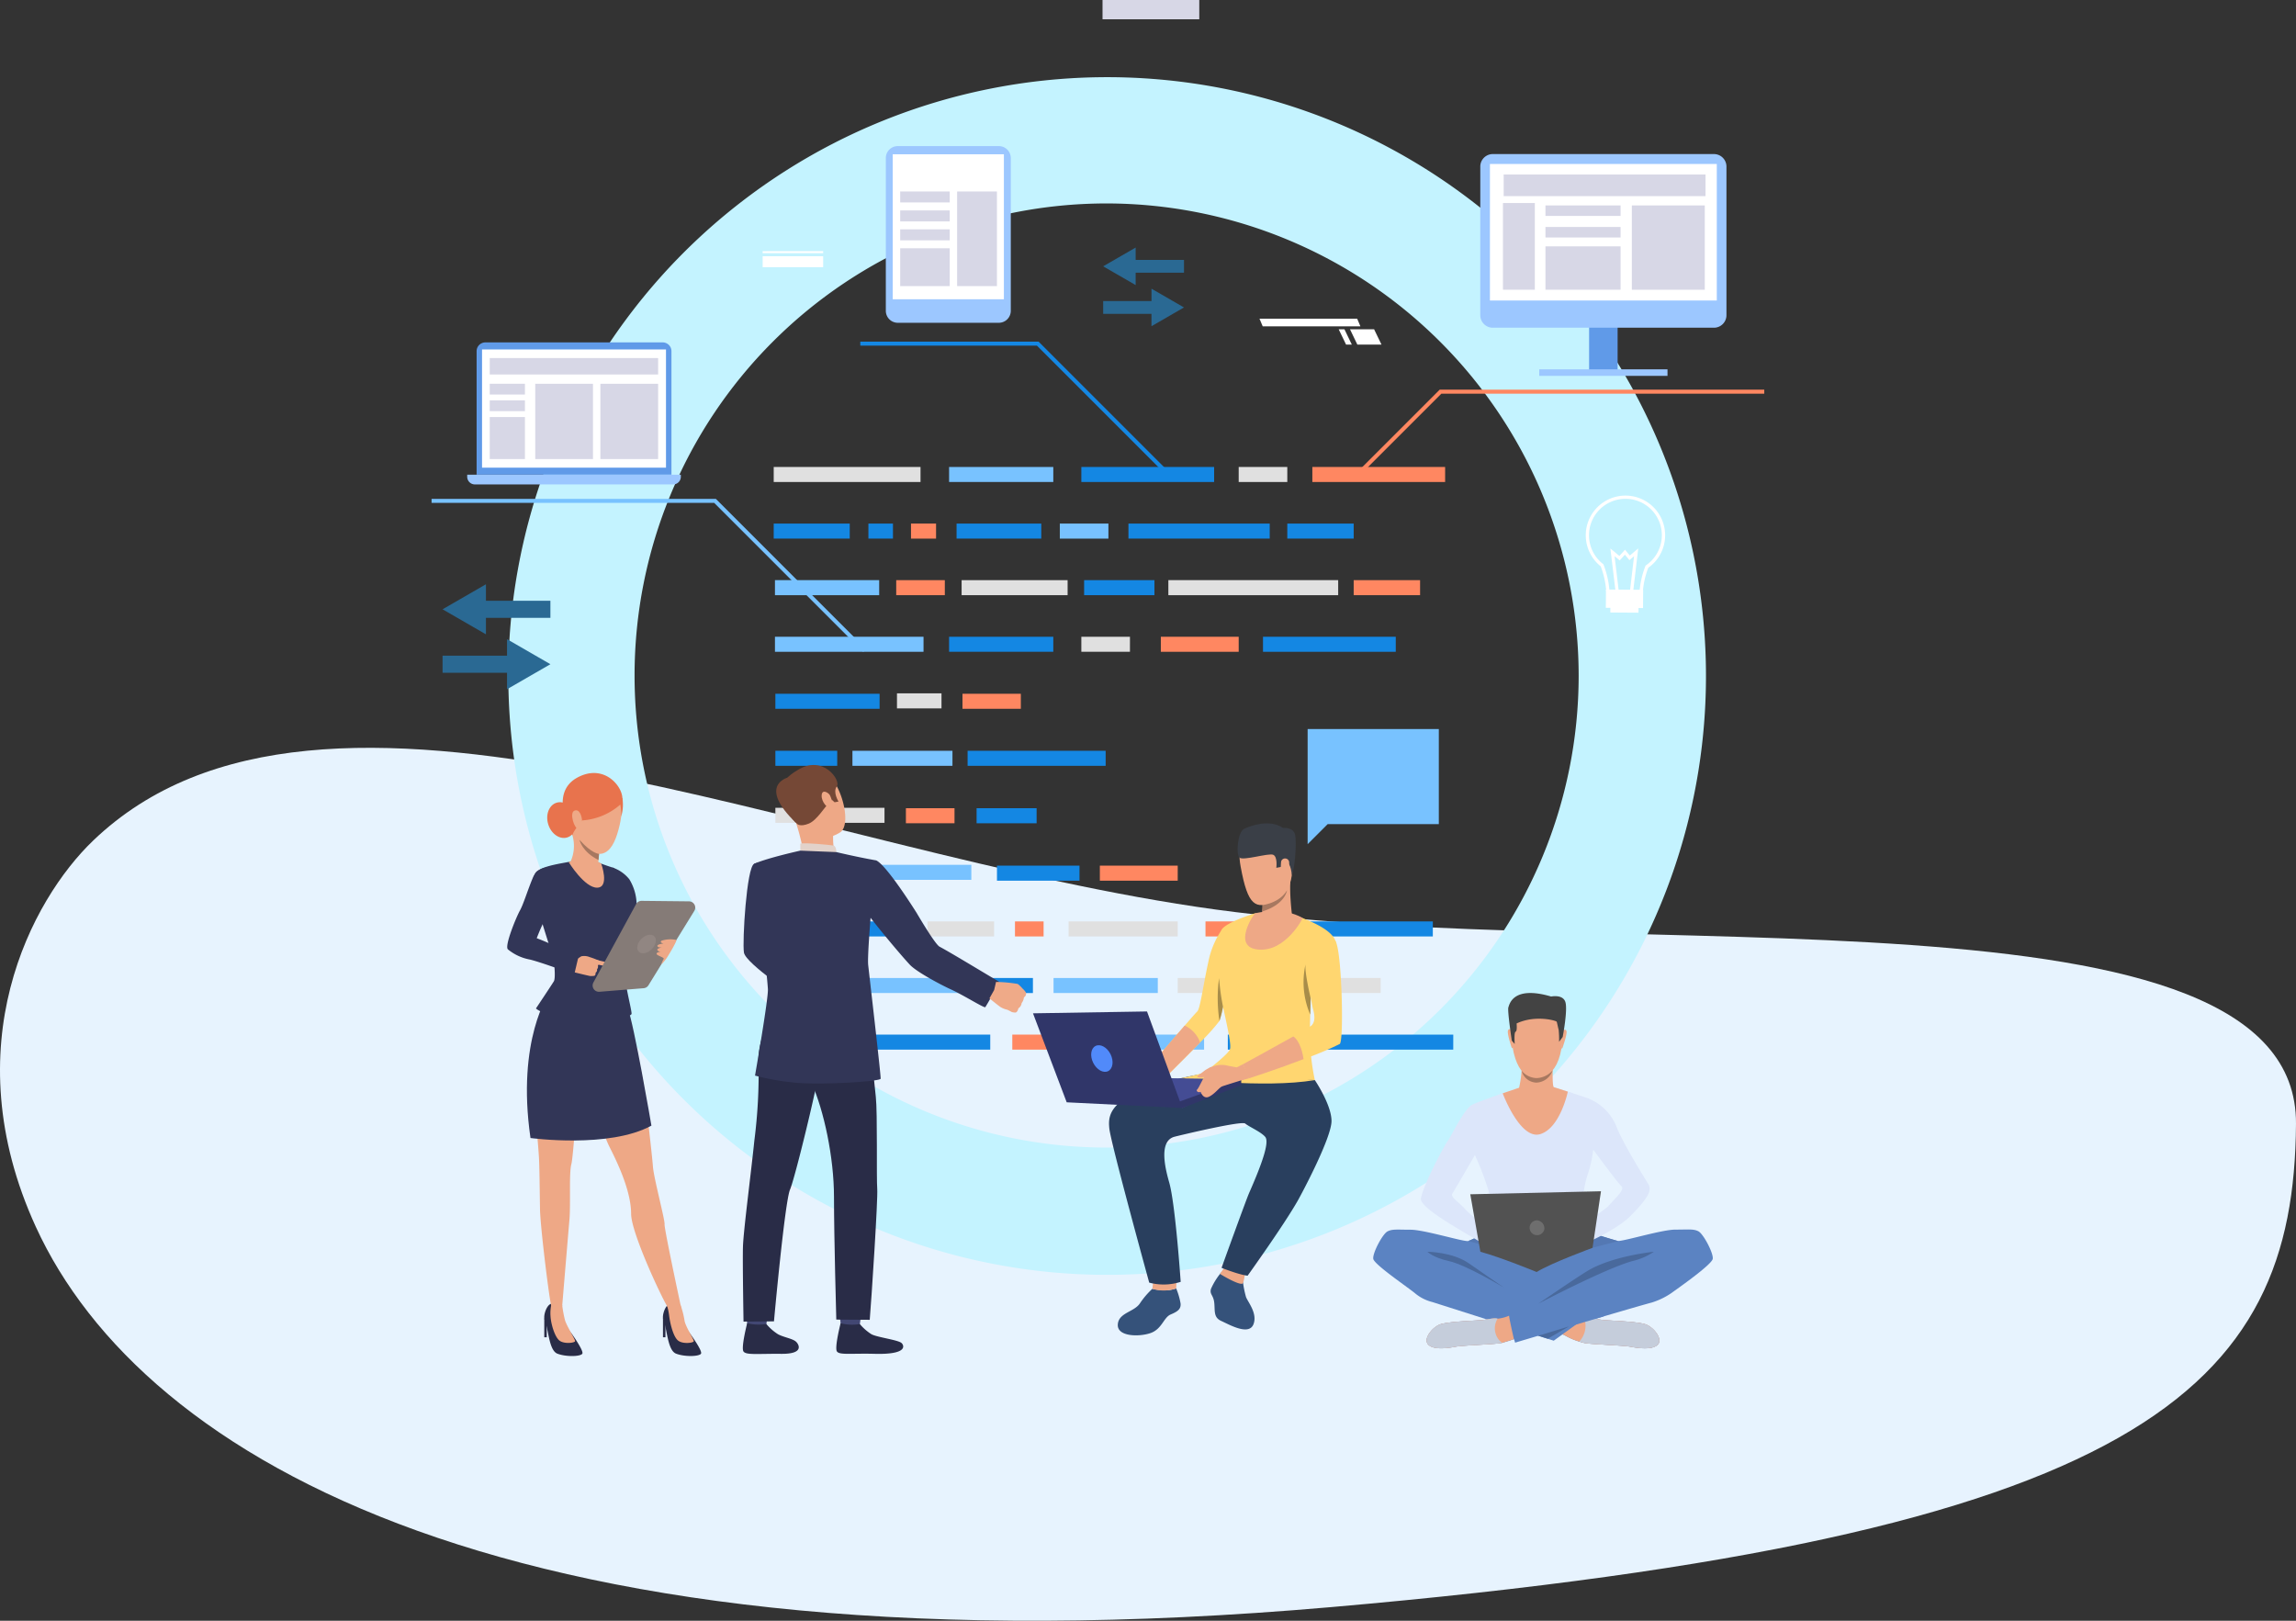 <svg xmlns="http://www.w3.org/2000/svg" width="487.937" height="344.429" viewBox="0 0 487.937 344.429">
  <rect x="0" y="0" width="487.937" height="344.429" fill="#333333" stroke="none"/>
  <g id="Group_1025" data-name="Group 1025" transform="translate(-123 -3780.675)">
    <g id="req_gathering" data-name="req gathering" transform="translate(-43 35)">
      <g id="Group_627" data-name="Group 627">
        <g id="Group_626" data-name="Group 626">
          <path id="Path_20632" data-name="Path 20632" d="M19.769,214.74c48.721-46.748,151.036,2.629,238.581,14.624s229.942-7.063,229.586,45.546c-.38,56.086-31.958,87.639-205.165,102.71S30.263,346.242,7.617,296.8C-10.013,258.308,6.748,227.234,19.769,214.74Z" transform="translate(166 3709.598)" fill="#e7f3fe"/>
          <path id="Path_20634" data-name="Path 20634" d="M223.252,322.782a127.26,127.26,0,1,1,49.588-10.01A127.408,127.408,0,0,1,223.252,322.782Zm0-227.687A100.317,100.317,0,1,0,323.57,195.413,100.432,100.432,0,0,0,223.252,95.095Z" transform="translate(177.92 3693.814)" fill="#c4f3ff"/>
        </g>
      </g>
    </g>
    <path id="Path_20635" data-name="Path 20635" d="M177.45,141.912h-31.2v3.194h31.2Z" transform="translate(141.176 3738)" fill="#e0e0e0"/>
    <path id="Path_20636" data-name="Path 20636" d="M204.294,163.308H181.768V166.5h22.526Z" transform="translate(145.59 3740.659)" fill="#e0e0e0"/>
    <path id="Path_20637" data-name="Path 20637" d="M219.873,163.308H204.925V166.5h14.948Z" transform="translate(148.468 3740.659)" fill="#1487e3"/>
    <path id="Path_20638" data-name="Path 20638" d="M247.036,249.207H232.088V252.4h14.948Z" transform="translate(151.844 3751.334)" fill="#1487e3"/>
    <path id="Path_20639" data-name="Path 20639" d="M161.513,217.112H146.565v3.194h14.948Z" transform="translate(141.215 3747.346)" fill="#1487e3"/>
    <path id="Path_20640" data-name="Path 20640" d="M256.939,163.308H220.847V166.5h36.092Z" transform="translate(150.447 3740.659)" fill="#e0e0e0"/>
    <path id="Path_20641" data-name="Path 20641" d="M169.756,206.337H146.565v3.193h23.191Z" transform="translate(141.215 3746.007)" fill="#e0e0e0"/>
    <path id="Path_20642" data-name="Path 20642" d="M225.182,227.811H201.991v3.194h23.191Z" transform="translate(148.104 3748.676)" fill="#e0e0e0"/>
    <path id="Path_20643" data-name="Path 20643" d="M189.475,227.811H175.318v3.194h14.157Z" transform="translate(144.789 3748.676)" fill="#e0e0e0"/>
    <path id="Path_20644" data-name="Path 20644" d="M174.615,227.811h-28.05v3.194h28.05Z" transform="translate(141.215 3748.676)" fill="#1487e3"/>
    <path id="Path_20645" data-name="Path 20645" d="M162.037,238.508H146.565V241.7h15.472Z" transform="translate(141.215 3750.005)" fill="#e0e0e0"/>
    <path id="Path_20646" data-name="Path 20646" d="M201.548,141.912H179.4v3.194h22.148Z" transform="translate(145.296 3738)" fill="#78c2ff"/>
    <path id="Path_20647" data-name="Path 20647" d="M201.548,174.006H179.4V177.2h22.148Z" transform="translate(145.296 3741.989)" fill="#1487e3"/>
    <path id="Path_20648" data-name="Path 20648" d="M179.012,184.7H169.55V187.9h9.462Z" transform="translate(144.072 3743.318)" fill="#e0e0e0"/>
    <path id="Path_20649" data-name="Path 20649" d="M182.388,195.56H161.132v3.194h21.256Z" transform="translate(143.025 3744.667)" fill="#78c2ff"/>
    <path id="Path_20650" data-name="Path 20650" d="M212.24,195.56H182.9v3.194H212.24Z" transform="translate(145.73 3744.667)" fill="#1487e3"/>
    <path id="Path_20651" data-name="Path 20651" d="M168.713,184.782H146.565v3.194h22.148Z" transform="translate(141.215 3743.328)" fill="#1487e3"/>
    <path id="Path_20652" data-name="Path 20652" d="M159.708,195.56H146.565v3.194h13.143Z" transform="translate(141.215 3744.667)" fill="#1487e3"/>
    <path id="Path_20653" data-name="Path 20653" d="M194.333,184.782h-12.4v3.194h12.4Z" transform="translate(145.611 3743.328)" fill="#ff8761"/>
    <path id="Path_20654" data-name="Path 20654" d="M159.295,249.207H146.9V252.4h12.4Z" transform="translate(141.256 3751.334)" fill="#ff8761"/>
    <path id="Path_20655" data-name="Path 20655" d="M168.635,163.308H146.487V166.5h22.148Z" transform="translate(141.205 3740.659)" fill="#78c2ff"/>
    <path id="Path_20656" data-name="Path 20656" d="M186.055,217.112H163.907v3.194h22.148Z" transform="translate(143.37 3747.346)" fill="#78c2ff"/>
    <path id="Path_20657" data-name="Path 20657" d="M186.3,238.508H164.151V241.7H186.3Z" transform="translate(143.4 3750.005)" fill="#78c2ff"/>
    <path id="Path_20658" data-name="Path 20658" d="M221.3,238.508H199.147V241.7H221.3Z" transform="translate(147.75 3750.005)" fill="#78c2ff"/>
    <path id="Path_20659" data-name="Path 20659" d="M178.06,174.006H146.487V177.2H178.06Z" transform="translate(141.205 3741.989)" fill="#78c2ff"/>
    <path id="Path_20660" data-name="Path 20660" d="M230.05,249.207H207.9V252.4H230.05Z" transform="translate(148.838 3751.334)" fill="#78c2ff"/>
    <path id="Path_20661" data-name="Path 20661" d="M232.62,141.912H204.4v3.194H232.62Z" transform="translate(148.403 3738)" fill="#1487e3"/>
    <path id="Path_20662" data-name="Path 20662" d="M190.3,249.207H162.086V252.4H190.3Z" transform="translate(143.145 3751.334)" fill="#1487e3"/>
    <path id="Path_20663" data-name="Path 20663" d="M277.822,249.207H249.6V252.4h28.218Z" transform="translate(154.021 3751.334)" fill="#1487e3"/>
    <path id="Path_20664" data-name="Path 20664" d="M273.958,227.811H245.74v3.194h28.218Z" transform="translate(153.541 3748.676)" fill="#1487e3"/>
    <path id="Path_20665" data-name="Path 20665" d="M266.953,174.006H238.736V177.2h28.217Z" transform="translate(152.67 3741.989)" fill="#1487e3"/>
    <path id="Path_20666" data-name="Path 20666" d="M197.936,227.811h-6.082v3.194h6.082Z" transform="translate(146.844 3748.676)" fill="#ff8761"/>
    <path id="Path_20667" data-name="Path 20667" d="M276.282,141.912H248.065v3.194h28.217Z" transform="translate(153.83 3738)" fill="#ff8761"/>
    <path id="Path_20668" data-name="Path 20668" d="M235.971,174.006H219.426V177.2h16.545Z" transform="translate(150.271 3741.989)" fill="#ff8761"/>
    <path id="Path_20669" data-name="Path 20669" d="M224.447,217.271H207.9v3.193h16.545Z" transform="translate(148.838 3747.365)" fill="#ff8761"/>
    <path id="Path_20670" data-name="Path 20670" d="M244.471,141.912H234.142v3.194h10.329Z" transform="translate(152.1 3738)" fill="#e0e0e0"/>
    <path id="Path_20671" data-name="Path 20671" d="M214.731,174.006H204.4V177.2h10.329Z" transform="translate(148.403 3741.989)" fill="#e0e0e0"/>
    <path id="Path_20672" data-name="Path 20672" d="M162.409,152.611H146.25v3.194h16.159Z" transform="translate(141.176 3739.33)" fill="#1487e3"/>
    <path id="Path_20673" data-name="Path 20673" d="M197.355,206.415H184.6v3.194h12.757Z" transform="translate(145.942 3746.016)" fill="#1487e3"/>
    <path id="Path_20674" data-name="Path 20674" d="M169.369,152.611h-5.218v3.194h5.218Z" transform="translate(143.4 3739.33)" fill="#1487e3"/>
    <path id="Path_20675" data-name="Path 20675" d="M265.744,238.508H222.619V241.7h43.125Z" transform="translate(150.667 3750.005)" fill="#e0e0e0"/>
    <path id="Path_20676" data-name="Path 20676" d="M177.527,152.611H172.2v3.194h5.325Z" transform="translate(144.401 3739.33)" fill="#ff8761"/>
    <path id="Path_20677" data-name="Path 20677" d="M257.439,152.611h-14.11v3.194h14.11Z" transform="translate(153.241 3739.33)" fill="#1487e3"/>
    <path id="Path_20678" data-name="Path 20678" d="M269.989,163.308h-14.11V166.5h14.11Z" transform="translate(154.801 3740.659)" fill="#ff8761"/>
    <path id="Path_20679" data-name="Path 20679" d="M241.977,227.811h-14.11v3.194h14.11Z" transform="translate(151.319 3748.676)" fill="#ff8761"/>
    <path id="Path_20680" data-name="Path 20680" d="M205.459,249.207h-14.11V252.4h14.11Z" transform="translate(146.781 3751.334)" fill="#ff8761"/>
    <path id="Path_20681" data-name="Path 20681" d="M243.327,152.611H213.306v3.194h30.021Z" transform="translate(149.51 3739.33)" fill="#1487e3"/>
    <path id="Path_20682" data-name="Path 20682" d="M205.99,217.271H188.452v3.193H205.99Z" transform="translate(146.421 3747.365)" fill="#1487e3"/>
    <path id="Path_20683" data-name="Path 20683" d="M196.218,238.508h-8.769V241.7h8.769Z" transform="translate(146.296 3750.005)" fill="#1487e3"/>
    <path id="Path_20684" data-name="Path 20684" d="M210.66,152.611H200.331v3.194H210.66Z" transform="translate(147.897 3739.33)" fill="#78c2ff"/>
    <path id="Path_20685" data-name="Path 20685" d="M179.736,163.308H169.407V166.5h10.329Z" transform="translate(144.054 3740.659)" fill="#ff8761"/>
    <path id="Path_20686" data-name="Path 20686" d="M181.567,206.415H171.239v3.194h10.328Z" transform="translate(144.281 3746.016)" fill="#ff8761"/>
    <path id="Path_20687" data-name="Path 20687" d="M198.815,152.611h-18v3.194h18Z" transform="translate(145.473 3739.33)" fill="#1487e3"/>
    <path id="Path_20688" data-name="Path 20688" d="M142.734,260.291a.023.023,0,0,0-.012,0C142.778,260.314,142.786,260.317,142.734,260.291Z" transform="translate(140.737 3752.712)" fill="#323657"/>
    <path id="Path_20689" data-name="Path 20689" d="M256.748,119.143h5.127l-1.568-3.255H255.18Z" transform="translate(154.714 3734.766)" fill="#fff"/>
    <path id="Path_20690" data-name="Path 20690" d="M254.614,119.143h1.222l-1.569-3.255h-1.221Z" transform="translate(154.449 3734.766)" fill="#fff"/>
    <path id="Path_20691" data-name="Path 20691" d="M238.761,115.516h20.762l-.689-1.628H238.073Z" transform="translate(152.588 3734.517)" fill="#fff"/>
    <path id="Path_20692" data-name="Path 20692" d="M144.157,104.409h12.862v-2.328H144.157Z" transform="translate(140.916 3733.05)" fill="#fff"/>
    <path id="Path_20693" data-name="Path 20693" d="M144.157,101.551h12.862v-.438H144.157Z" transform="translate(140.916 3732.929)" fill="#fff"/>
    <path id="Path_20694" data-name="Path 20694" d="M257.663,144.855l16.7-16.7h68.626V127.3h-68.98l-16.952,16.954Z" transform="translate(154.948 3736.184)" fill="#ff8761"/>
    <path id="Path_20695" data-name="Path 20695" d="M173.312,180.466l.6-.6-31.921-31.923H81.579v.853h60.062Z" transform="translate(133.139 3738.749)" fill="#78c2ff"/>
    <path id="Path_20696" data-name="Path 20696" d="M226.847,145.763l.6-.6-26.942-26.941H162.616v.852h37.539Z" transform="translate(143.21 3735.055)" fill="#1487e3"/>
    <path id="Path_20697" data-name="Path 20697" d="M306.439,107.707H300.38v18.4h6.059Z" transform="translate(160.331 3733.749)" fill="#609ae8"/>
    <path id="Path_20698" data-name="Path 20698" d="M329.463,82.766H282.47a2.66,2.66,0,0,0-2.66,2.66v31.585a2.66,2.66,0,0,0,2.66,2.66h46.993a2.661,2.661,0,0,0,2.661-2.66V85.427A2.661,2.661,0,0,0,329.463,82.766Z" transform="translate(157.775 3730.649)" fill="#9cc7ff"/>
    <path id="Path_20699" data-name="Path 20699" d="M329.848,84.639H281.632v29.015h48.216Z" transform="translate(158.001 3730.882)" fill="#fff"/>
    <path id="Path_20700" data-name="Path 20700" d="M290.954,124.845h27.255v-1.388H290.954Z" transform="translate(159.16 3735.706)" fill="#9cc7ff"/>
    <path id="Path_20701" data-name="Path 20701" d="M308.458,110.386h15.5V92.471h-15.5Z" transform="translate(161.335 3731.855)" fill="#d7d7e6"/>
    <path id="Path_20702" data-name="Path 20702" d="M292.128,94.706h15.966V92.473H292.128Z" transform="translate(159.306 3731.855)" fill="#d7d7e6"/>
    <path id="Path_20703" data-name="Path 20703" d="M292.128,98.784h15.966V96.551H292.128Z" transform="translate(159.306 3732.362)" fill="#d7d7e6"/>
    <path id="Path_20704" data-name="Path 20704" d="M292.128,109.426h15.966v-9.213H292.128Z" transform="translate(159.306 3732.817)" fill="#d7d7e6"/>
    <path id="Path_20705" data-name="Path 20705" d="M284.094,110.443h6.775V92.019h-6.775Z" transform="translate(158.308 3731.799)" fill="#d7d7e6"/>
    <path id="Path_20706" data-name="Path 20706" d="M284.233,91.227h42.891v-4.6H284.233Z" transform="translate(158.324 3731.129)" fill="#d7d7e6"/>
    <path id="Path_20707" data-name="Path 20707" d="M169.988,118.809h21.467A2.546,2.546,0,0,0,194,116.262V83.807a2.546,2.546,0,0,0-2.546-2.546H169.988a2.546,2.546,0,0,0-2.546,2.546v32.455A2.546,2.546,0,0,0,169.988,118.809Z" transform="translate(143.81 3730.462)" fill="#9cc7ff"/>
    <path id="Path_20708" data-name="Path 20708" d="M168.747,113.62h23.625V82.806H168.747Z" transform="translate(143.972 3730.654)" fill="#fff"/>
    <path id="Path_20710" data-name="Path 20710" d="M180.92,109.947h8.462V89.839H180.92Z" transform="translate(145.485 3731.528)" fill="#d7d7e6"/>
    <path id="Path_20711" data-name="Path 20711" d="M170.158,92.169h10.526V89.839H170.158Z" transform="translate(144.147 3731.528)" fill="#d7d7e6"/>
    <path id="Path_20712" data-name="Path 20712" d="M170.158,95.748h10.526V93.419H170.158Z" transform="translate(144.147 3731.973)" fill="#d7d7e6"/>
    <path id="Path_20713" data-name="Path 20713" d="M170.158,99.329h10.526V97H170.158Z" transform="translate(144.147 3732.418)" fill="#d7d7e6"/>
    <path id="Path_20714" data-name="Path 20714" d="M170.158,108.611h10.526V100.58H170.158Z" transform="translate(144.147 3732.863)" fill="#d7d7e6"/>
    <path id="Path_20715" data-name="Path 20715" d="M131.5,146.482H90.09v-26.25a1.863,1.863,0,0,1,.547-1.319,1.87,1.87,0,0,1,1.32-.548h37.68a1.866,1.866,0,0,1,1.861,1.866Z" transform="translate(134.196 3735.073)" fill="#609ae8"/>
    <path id="Path_20716" data-name="Path 20716" d="M91.117,144.82H130.21V119.7H91.117Z" transform="translate(134.324 3735.239)" fill="#fff"/>
    <path id="Path_20717" data-name="Path 20717" d="M132.083,145.441H89.943a1.631,1.631,0,0,1-1.631-1.631v-.436h45.4v.436a1.631,1.631,0,0,1-1.629,1.631Z" transform="translate(133.976 3738.181)" fill="#9cc7ff"/>
    <path id="Path_20718" data-name="Path 20718" d="M92.573,124.815h35.783v-3.492H92.573Z" transform="translate(134.505 3735.441)" fill="#d7d7e6"/>
    <path id="Path_20719" data-name="Path 20719" d="M113.488,142.187h12.268v-16H113.488Z" transform="translate(137.104 3736.045)" fill="#d7d7e6"/>
    <path id="Path_20720" data-name="Path 20720" d="M101.176,142.187h12.268v-16H101.176Z" transform="translate(135.574 3736.045)" fill="#d7d7e6"/>
    <path id="Path_20721" data-name="Path 20721" d="M92.573,128.471h7.481v-2.288H92.573Z" transform="translate(134.505 3736.045)" fill="#d7d7e6"/>
    <path id="Path_20722" data-name="Path 20722" d="M92.573,131.615h7.481v-2.287H92.573Z" transform="translate(134.505 3736.436)" fill="#d7d7e6"/>
    <path id="Path_20723" data-name="Path 20723" d="M92.573,141.407h7.481v-8.934H92.573Z" transform="translate(134.505 3736.827)" fill="#d7d7e6"/>
    <path id="Path_20724" data-name="Path 20724" d="M106.572,179.783l-9.215-5.319v3.509h-13.7V181.6h13.7V185.1Z" transform="translate(133.397 3742.045)" fill="#2a6993"/>
    <path id="Path_20725" data-name="Path 20725" d="M83.658,169.405l9.215,5.319v-3.507h13.7v-3.625h-13.7v-3.509Z" transform="translate(133.397 3740.755)" fill="#2a6993"/>
    <path id="Path_20726" data-name="Path 20726" d="M225.7,112.2l-6.905-3.986v2.629H208.524v2.716h10.267v2.63Z" transform="translate(148.916 3733.812)" fill="#2a6993"/>
    <path id="Path_20727" data-name="Path 20727" d="M208.524,104.426l6.905,3.987v-2.63H225.7v-2.715H215.429v-2.629Z" transform="translate(148.916 3732.845)" fill="#2a6993"/>
    <path id="Path_20728" data-name="Path 20728" d="M307.646,170.631a4.2,4.2,0,0,1-2.426-.978,3.153,3.153,0,0,1-1.154-2.4,19.024,19.024,0,0,0-1.141-4.9,8.434,8.434,0,1,1,10.113.3,18.131,18.131,0,0,0-1.123,4.657,3.693,3.693,0,0,1-3.945,3.339C307.857,170.642,307.752,170.638,307.646,170.631Zm1.116-22.6a7.744,7.744,0,0,0-5.335,13.837l.076.06.034.093a19.512,19.512,0,0,1,1.219,5.2v.022a2.466,2.466,0,0,0,.914,1.889,3.558,3.558,0,0,0,2.3.815,3,3,0,0,0,3.249-2.668v-.026a19.019,19.019,0,0,1,1.2-4.955l.037-.1.091-.062a7.743,7.743,0,0,0-3.789-14.11Z" transform="translate(160.253 3738.672)" fill="#fff"/>
    <path id="Path_20729" data-name="Path 20729" d="M305.505,166.512l-1.105-9.19,1.916,1.583,1.188-1.318,1.028,1.237,1.79-1.517-1.088,9.206-.685-.081.883-7.466-.985.835-.962-1.16-1.1,1.219-1.094-.905.9,7.475Z" transform="translate(160.831 3739.913)" fill="#fff"/>
    <path id="Path_20730" data-name="Path 20730" d="M310.391,167.316l-5.981-.039-.016,2.41,5.981.039Z" transform="translate(160.83 3741.152)" fill="#fff"/>
    <path id="Path_20731" data-name="Path 20731" d="M311.474,165.133l-7.906-.053-.026,3.881,7.906.053Z" transform="translate(160.725 3740.879)" fill="#fff"/>
    <path id="Path_20732" data-name="Path 20732" d="M330.469,292.461c-.175,1.224-7.539,6.381-8.99,7.411a15.559,15.559,0,0,1-3.935,1.869c-4,1.052-29.084,8.536-29.084,8.536a3.176,3.176,0,0,0-.248-.761c-.937.373-1.9.615-2.512.8-.935.292-8.349.525-9.866.816s-4.552.76-5.78-.408.761-3.679,2.448-4.319,7.88-.815,8.99-.934,2.569-.525,3.262-.292a8.407,8.407,0,0,0,2.435-.64c-.03-.454-.038-.742-.038-.742l6.586-1.9-1.22-11.661s2.866-10.8,14.315-2.561c0,0,2.554.751,3.426.979a1.053,1.053,0,0,0,.291,0c1.747-.133,9.253-2.4,11.965-2.4,2.919,0,3.853-.175,4.9.351S330.644,291.234,330.469,292.461Z" transform="translate(156.516 3755.731)" fill="#5b83c2"/>
    <path id="Path_20733" data-name="Path 20733" d="M320,310.7c-1.225,1.168-4.261.7-5.778.408s-8.93-.525-9.866-.815a15.282,15.282,0,0,1-3.915-1.518,3.916,3.916,0,0,0-.652-.287l-1.855,1.338-25.773-8.205a9.22,9.22,0,0,1-3.588-1.776c-1.344-1.168-8.809-6.187-8.99-7.412s1.985-5.312,3.036-5.838,1.983-.351,4.9-.351,11.381,2.629,12.257,2.395a12.872,12.872,0,0,0,2-.952c.935-.513,1.81-1.032,1.81-1.032,12.536-5.6,13.932,3.561,13.932,3.561l-.742,11.3s1.043.519,2.4,1.164l6.215,1.756-.816.588a1.628,1.628,0,0,0,.7.13c.7-.234,2.16.177,3.263.292s7.3.291,8.987.934S321.222,309.53,320,310.7Z" transform="translate(155.26 3755.763)" fill="#5b83c2"/>
    <path id="Path_20734" data-name="Path 20734" d="M279.549,287.368c.863.06,6.705,3.443,8.091,4.252-2.109-1.1-10.1-3.3-10.1-3.3A12.943,12.943,0,0,0,279.549,287.368Z" transform="translate(157.493 3756.077)" fill="#5478b3"/>
    <path id="Path_20735" data-name="Path 20735" d="M307.363,288.337s-10.065,2.448-11.907,3.463c.084-.06,5.3-4.025,8.044-4.556,0,0,2.692.85,3.568,1.085a1.053,1.053,0,0,0,.291,0Z" transform="translate(159.72 3756.062)" fill="#5478b3"/>
    <path id="Path_20736" data-name="Path 20736" d="M315.55,308.466c-1.225,1.168-4.261.7-5.778.408s-8.93-.525-9.866-.815c-.268-.083-.6-.177-.978-.288a11.3,11.3,0,0,1-2.937-1.23,3.917,3.917,0,0,0-.652-.287L300,302.888l.134-.1a1.628,1.628,0,0,0,.7.13c.7-.234,2.16.177,3.263.292s7.3.291,8.987.934S316.777,307.3,315.55,308.466Z" transform="translate(159.705 3757.994)" fill="#eea886"/>
    <path id="Path_20737" data-name="Path 20737" d="M315.153,308.466c-1.225,1.168-4.261.7-5.778.408s-8.93-.525-9.866-.815c-.268-.083-.6-.177-.978-.288a4.931,4.931,0,0,0,1.076-4.884l.134-.1a1.628,1.628,0,0,0,.7.13c.7-.234,2.16.177,3.263.292s7.3.291,8.987.934S316.38,307.3,315.153,308.466Z" transform="translate(160.102 3757.994)" fill="#c5cddb"/>
    <path id="Path_20738" data-name="Path 20738" d="M281.611,289.658c.013.031.01.055-.01.069C281.487,289.814,281.507,289.777,281.611,289.658Z" transform="translate(157.988 3756.362)" fill="#e55353"/>
    <path id="Path_20739" data-name="Path 20739" d="M316.956,279.807c-.1-.2-5.413-8.56-6.85-12.374a10.758,10.758,0,0,0-6.538-6.11c-.582-.195-1.621-.532-2.717-.886-1.974-.64-4.131-1.331-4.131-1.331h-6.812s-2.36.789-4.866,1.667c-2.309.815-4.74,1.694-5.562,2.106-1.711.854-4.592,6.965-5.174,7.666s-5.074,9.02-5.721,12.22c-.5,2.484,14.238,9.759,14.64,10.691.467-.517,2.609-2.576,2.609-2.576s-.686-.434-1.655-1.07c3.949.181,13.6-.163,14.982-.09a6.954,6.954,0,0,0,.893-.019c.428.311,3.192,2.751,3.192,2.751s6.809-2.826,9.941-5.992C317.639,281.967,317.448,280.8,316.956,279.807Zm-38.719,5.535c-1.468-1.752-3.467-2.811-2.962-3.589s4.786-8.172,4.786-8.172a60.354,60.354,0,0,1,2.842,7.394c.623,2.53.572,3.686.309,4.475a11.821,11.821,0,0,0-.635,3.286A27.779,27.779,0,0,1,278.237,285.342Zm30.108-.836a29.667,29.667,0,0,1-4.872,3.274c-.163-1.411-.389-3.634-.415-4.431a19.711,19.711,0,0,1,1.089-5.994,24.4,24.4,0,0,0,1.051-4.942s5.156,7,5.973,7.745-.894,2.152-2.832,4.348Z" transform="translate(156.379 3752.565)" fill="#dce6fa"/>
    <path id="Path_20740" data-name="Path 20740" d="M292,242.463s5.326.839,4.514,9.173-5.51,7.648-5.825,7.639-4.72.152-5.057-10.022C285.631,249.253,285.48,241.732,292,242.463Z" transform="translate(158.499 3750.49)" fill="#eea886"/>
    <path id="Path_20741" data-name="Path 20741" d="M295.419,248.553s.582-.623.8,0-.8,3.441-.832,3.574c0,0-.107.244-.246.109A30.7,30.7,0,0,1,295.419,248.553Z" transform="translate(159.677 3751.219)" fill="#eea886"/>
    <path id="Path_20742" data-name="Path 20742" d="M285.85,248.459s-.57-.633-.8,0,.721,3.458.763,3.589c0,0,.1.247.243.116A30.825,30.825,0,0,0,285.85,248.459Z" transform="translate(158.422 3751.207)" fill="#eea886"/>
    <path id="Path_20743" data-name="Path 20743" d="M296.665,250.691l-.762,1.02a20.33,20.33,0,0,0-.1-2.586c-.121-.351-.309-1.42-.41-1.672s-4.568-1.505-8.523.365c0,0,.173,1.607-.206,1.75s-.192,2.609-.192,2.609l-.626-.707s-.959-6.411-.723-7.078.992-4.685,9.094-2.3c0,0,2.525-.535,3.032,1.211S296.665,250.691,296.665,250.691Z" transform="translate(158.431 3750.357)" fill="#434343"/>
    <path id="Path_20744" data-name="Path 20744" d="M286.131,297.9s-8.156-4.894-11.713-5.654c-3.364-.727-4.593-1.985-4.593-1.985s5.353,0,8.911,2.531C281.156,294.5,286.131,297.9,286.131,297.9Z" transform="translate(156.534 3756.436)" fill="#49699c"/>
    <path id="Path_20745" data-name="Path 20745" d="M290.771,301.3s14.179-7.445,19.969-9.059a13.366,13.366,0,0,0,4.592-1.985s-8.766.857-14.1,4.066C298.694,295.853,290.771,301.3,290.771,301.3Z" transform="translate(159.138 3756.436)" fill="#49699c"/>
    <path id="Path_20746" data-name="Path 20746" d="M288.212,307.308c-.937.374-1.9.615-2.512.806-.935.292-8.349.525-9.866.816s-4.552.76-5.78-.408.761-3.679,2.448-4.319,7.88-.815,8.99-.934,2.569-.526,3.262-.292a8.407,8.407,0,0,0,2.435-.64C287.236,303.078,288.212,307.308,288.212,307.308Z" transform="translate(156.516 3757.938)" fill="#eea886"/>
    <path id="Path_20747" data-name="Path 20747" d="M290.771,306.679l13.94-4.125-2.757-.842S290.814,305.752,290.771,306.679Z" transform="translate(159.138 3757.86)" fill="#5b83c2"/>
    <path id="Path_20748" data-name="Path 20748" d="M290.771,306.35l6.523-1.99-4.523,2.627Z" transform="translate(159.138 3758.189)" fill="#49699c"/>
    <path id="Path_20749" data-name="Path 20749" d="M286.819,291.32l-.295-.163A2.885,2.885,0,0,1,286.819,291.32Z" transform="translate(158.609 3756.548)" fill="#525252"/>
    <path id="Path_20750" data-name="Path 20750" d="M285.694,308.051c-.934.292-8.349.525-9.866.816s-4.552.76-5.779-.408.76-3.679,2.446-4.32,7.88-.815,8.99-.934,2.569-.526,3.262-.292A3.884,3.884,0,0,0,285.694,308.051Z" transform="translate(156.515 3758)" fill="#c5cddb"/>
    <path id="Path_20751" data-name="Path 20751" d="M299.028,260.437s-2.234,9.812-7.553,9.812-8.256-9.474-8.256-9.474c2.506-.877,4.866-1.666,4.866-1.666H294.9S297.06,259.8,299.028,260.437Z" transform="translate(158.198 3752.565)" fill="#dce6fa"/>
    <path id="Path_20752" data-name="Path 20752" d="M280.067,291.678l-2.148-12.219,27.773-.641L303.9,290.841s-8.864,3.245-11.874,5.138C292.029,295.979,284.426,292.854,280.067,291.678Z" transform="translate(157.54 3755.015)" fill="#525252"/>
    <path id="Path_20753" data-name="Path 20753" d="M292.268,286.145a1.577,1.577,0,1,1-1.557-1.83A1.709,1.709,0,0,1,292.268,286.145Z" transform="translate(158.937 3755.698)" fill="#6e6e6e"/>
    <path id="Path_20754" data-name="Path 20754" d="M294.863,259.71a.075.075,0,0,0,0-.022c-.326-.742-.163-4.36-.163-4.36s-6.784-1.726-6.591-.406a22.709,22.709,0,0,1-.583,4.924l-3.48,1.191s3.708,9.95,7.969,8.672,5.872-9.03,5.872-9.03Z" transform="translate(158.302 3751.983)" fill="#eea886"/>
    <path id="Path_20755" data-name="Path 20755" d="M287.639,256.071a4.3,4.3,0,0,0,3.1,1.537,4.658,4.658,0,0,0,3.475-1.647,3.791,3.791,0,0,1-3.466,2.609A3.318,3.318,0,0,1,287.639,256.071Z" transform="translate(158.748 3752.174)" fill="#a77860"/>
    <path id="Path_20756" data-name="Path 20756" d="M275.053,191.451H247.175v24.461l4.257-4.255h23.621Z" transform="translate(153.719 3744.156)" fill="#78c2ff"/>
    <path id="Path_20757" data-name="Path 20757" d="M235.681,295.971a21.909,21.909,0,0,0,.676,3.413c.385,1.046,2.475,3.457,1.592,5.774-.958,2.513-5.137.09-6.839-.677s-1.319-2.156-1.5-3.861-1.013-1.748-.706-2.948a14.507,14.507,0,0,1,2.171-3.491Z" transform="translate(151.44 3756.924)" fill="#35527a"/>
    <path id="Path_20758" data-name="Path 20758" d="M231.662,293.08s-1.069,1.5-1.04,1.538,4.583,2.812,4.894,1.914a9.183,9.183,0,0,0,.358-1.749Z" transform="translate(151.662 3756.787)" fill="#eea886"/>
    <path id="Path_20759" data-name="Path 20759" d="M218.627,297.271a17.159,17.159,0,0,0-2.636,3.088c-1.248,1.871-4.567,1.971-4.7,4.525s4.5,2.632,6.94,1.794,2.806-3.327,4.28-3.95,2.24-1.129,2.12-2.348a15.157,15.157,0,0,0-.93-3.194,9.909,9.909,0,0,1-1.453.353A11.8,11.8,0,0,1,218.627,297.271Z" transform="translate(149.259 3757.298)" fill="#35527a"/>
    <path id="Path_20760" data-name="Path 20760" d="M234.584,236.541s-.934,5.557-1.688,9.226a22.145,22.145,0,0,1-.752,3.038,43.325,43.325,0,0,1-4.116,4.567c-3.766,3.878-8.741,8.759-8.741,8.759l-1.944-3.692s4.418-5.181,7.415-8.646c1.387-1.6,2.469-2.83,2.668-3.006.626-.561,1.351-6.082,2.374-10.632a18.338,18.338,0,0,1,3.07-7.063Z" transform="translate(150.012 3748.835)" fill="#ffd670"/>
    <path id="Path_20761" data-name="Path 20761" d="M228.028,251.078c-3.766,3.878-8.741,8.76-8.741,8.76l-1.944-3.693s4.418-5.181,7.415-8.646A6.327,6.327,0,0,1,228.028,251.078Z" transform="translate(150.012 3751.122)" fill="#eea886"/>
    <path id="Path_20762" data-name="Path 20762" d="M218.034,295.749l-.218,1.7a8.4,8.4,0,0,0,5.08-.078l.055-1.512Z" transform="translate(150.07 3757.119)" fill="#eea886"/>
    <path id="Path_20763" data-name="Path 20763" d="M251.363,261.725c.138.489-25.61,0-25.61,0s7.122-5.184,7.584-6.569-1.815-9.692-2.111-12.4c-.236-2.163-.832-11.841.594-13.318,1.491-1.547,6.851-3.167,6.851-3.167l7.829.291a12.3,12.3,0,0,1,2.215.7c.923.427,6.2,2.308,7.06,4.946s-5.27,11.117-5.27,11.117-.011.381-.029,1.006c-.025.833-.058,2.1-.091,3.471-.04,1.779-.076,3.736-.076,5.166A51.21,51.21,0,0,0,251.363,261.725Z" transform="translate(151.057 3748.484)" fill="#ffd670"/>
    <path id="Path_20764" data-name="Path 20764" d="M253.366,257.955s3.5,5.141,3.549,8.646-6.213,15.269-7.161,16.951c-2.85,5.057-10.664,15.966-10.664,15.966s-1.347-.034-5.545-1.665c0,0,5.2-14.41,5.858-15.906,2.794-6.343,4.354-10.844,3.416-11.932s-3.5-2.178-4.242-2.822-13.663,2.448-15.018,2.795c-3.506.908-1.908,7.013-1.132,9.743,1.305,4.567,2.433,21.1,2.433,21.1a11.915,11.915,0,0,1-6.688.163s-8.214-29.835-8.482-32.8-.4-7.86,19.846-11.581Z" transform="translate(149.054 3752.254)" fill="#293f5e"/>
    <path id="Path_20765" data-name="Path 20765" d="M239.767,211.169s-6.792-1.534-5.24,7.013,3.185,9.22,7.283,7.449,3.73-7.245,3.936-9.93S241.933,211.261,239.767,211.169Z" transform="translate(152.118 3746.594)" fill="#eea886"/>
    <path id="Path_20766" data-name="Path 20766" d="M237.563,229.417s3.009,3.19,7.763.292c0,0-1.064-6.911-.5-10.276s-6.2,5.219-6.2,5.219c.089.046.148.368.163.816a9.313,9.313,0,0,1-.071,1.37C238.57,227.961,238.223,229.144,237.563,229.417Z" transform="translate(152.524 3747.537)" fill="#eea886"/>
    <path id="Path_20767" data-name="Path 20767" d="M245.461,220.311s-.177-2.693-1.16-2.772-1.141,1-1.141,1l-.994.187s.315-2.36-.667-2.772-6.362,1.305-7.154.607-.417-5.481,1.008-6.136,5.364-2.122,8.249-.172c0,0,2.25-.256,2.582,1.559S246.07,218.962,245.461,220.311Z" transform="translate(152.074 3746.372)" fill="#3a3f47"/>
    <path id="Path_20768" data-name="Path 20768" d="M238.583,226.435c4.905-1.512,5.274-4.465,5.279-4.512-1.614,2.774-5.208,3.142-5.208,3.142A9.29,9.29,0,0,1,238.583,226.435Z" transform="translate(152.651 3747.944)" fill="#a77860"/>
    <path id="Path_20769" data-name="Path 20769" d="M247.607,227.354s-3.589,7.149-9.395,6.687-.988-7.648-.724-7.715C237.777,226.255,243.439,224.845,247.607,227.354Z" transform="translate(152.251 3748.434)" fill="#eea886"/>
    <path id="Path_20770" data-name="Path 20770" d="M223.139,257.728s17.779,2.191,28.545.362L231.1,255.518S230.985,256.043,223.139,257.728Z" transform="translate(150.731 3752.119)" fill="#ffd670"/>
    <path id="Path_20771" data-name="Path 20771" d="M235.111,254.8l-1.323.67s.3,2.1,1.026,2.74l1.486-.378S236,255.523,235.111,254.8Z" transform="translate(152.056 3752.03)" fill="#eea886"/>
    <path id="Path_20772" data-name="Path 20772" d="M255.537,253.454a66.274,66.274,0,0,1-7.709,3.232c-5.392,2.079-11.478,4.044-11.478,4.044l-1.385-2.968s6.371-3.464,10.677-5.89a42.731,42.731,0,0,0,3.828-2.285c.694-.652.871-1.716.362-3.558s-1.68-10.321-1.811-11.309.326-3.627,2.8-3.752a7.487,7.487,0,0,1,3.73.566s.622.257,1.084,6.259S256.163,252.728,255.537,253.454Z" transform="translate(152.201 3749.066)" fill="#ffd670"/>
    <path id="Path_20773" data-name="Path 20773" d="M247.915,243.14c-.024.833-.058,2.1-.091,3.471a17.356,17.356,0,0,1-.995-10.716C246.568,237.5,247.9,243.061,247.915,243.14Z" transform="translate(153.624 3749.68)" fill="#a88d4a"/>
    <path id="Path_20774" data-name="Path 20774" d="M231.3,244.594a22.145,22.145,0,0,1-.752,3.038,31.706,31.706,0,0,1-.082-9.1A50.3,50.3,0,0,0,231.3,244.594Z" transform="translate(151.605 3750.008)" fill="#a88d4a"/>
    <path id="Path_20775" data-name="Path 20775" d="M247.828,254.375c-5.392,2.078-11.673,4.107-11.673,4.107l-1.189-3.032s6.371-3.464,10.677-5.89C245.639,249.56,247.208,250.323,247.828,254.375Z" transform="translate(152.201 3751.378)" fill="#eea886"/>
    <path id="Path_20776" data-name="Path 20776" d="M237.417,257.694l-25.267-.372,12.757,6.477Z" transform="translate(149.366 3752.343)" fill="#444c94"/>
    <path id="Path_20777" data-name="Path 20777" d="M223.606,263.758l12.51-4.845v-1.261l-13.5,4.869Z" transform="translate(150.667 3752.384)" fill="#303669"/>
    <path id="Path_20778" data-name="Path 20778" d="M235.016,255.5s-1.578-.244-2.67-.5a5.471,5.471,0,0,0-3.477.617c-.542.542-2.235,4.316-2.557,4.546s.164.763.73.49c0,0,.518,1.652,1.794,1.034s2.15-1.97,2.82-2.208,4.568-1.437,4.568-1.437S236.021,255.1,235.016,255.5Z" transform="translate(151.113 3752.046)" fill="#eea886"/>
    <path id="Path_20779" data-name="Path 20779" d="M229.24,255.319a11.029,11.029,0,0,0-1.277.708c-.264.218-1.338,1.021-1.6,1.211s.393.725,2.312-.1S229.24,255.319,229.24,255.319Z" transform="translate(151.126 3752.094)" fill="#eea886"/>
    <path id="Path_20780" data-name="Path 20780" d="M227.006,265.351l-7.516-20.52-24.23.395,7.163,18.913Z" transform="translate(147.267 3750.791)" fill="#303669"/>
    <path id="Path_20781" data-name="Path 20781" d="M210.37,253.115c.739,1.478.515,3.088-.5,3.6s-2.437-.28-3.176-1.758-.516-3.087.5-3.589S209.631,251.638,210.37,253.115Z" transform="translate(148.634 3751.584)" fill="#518afa"/>
    <path id="Path_20782" data-name="Path 20782" d="M242.171,216.569a.866.866,0,0,1,1.7.1c.119,1.132-.677,3.113-1.243,2.918S242.047,217.609,242.171,216.569Z" transform="translate(153.09 3747.196)" fill="#eea886"/>
    <path id="Path_20783" data-name="Path 20783" d="M147.105,222.121s-.883,12.378,1.537,13.866c1.513.928,7.554,4.056,7.375,4.643s-3.41,5.22-3.41,5.22-11.6-7.641-11.977-10.05c-.365-2.352.571-18.12,2.165-18.847,1.2-.543,1.825-.093,3.33,1.024C148.247,219.541,147.105,222.121,147.105,222.121Z" transform="translate(140.468 3747.297)" fill="#323657"/>
    <path id="Path_20784" data-name="Path 20784" d="M165.443,225.033l1.023-.378s-1.276-2.993-1.834-2.92a13.676,13.676,0,0,0-1.44.295Z" transform="translate(143.281 3747.92)" fill="#ead8cf"/>
    <path id="Path_20785" data-name="Path 20785" d="M166.125,225.571c-.13-.1-2.174-4.018-2.174-4.018l-4.367.595,2.359,4.642Z" transform="translate(142.833 3747.898)" fill="#da9b5b"/>
    <path id="Path_20786" data-name="Path 20786" d="M145.709,301.674s-.36,2.5-.406,2.88-4.013-.221-4.013-.221l-.326-2.982S145.214,301.32,145.709,301.674Z" transform="translate(140.52 3757.815)" fill="#424773"/>
    <path id="Path_20787" data-name="Path 20787" d="M145.414,303.935a10.716,10.716,0,0,0,2.475,2.168c1.216.66,3.127.919,3.846,1.6.518.49,1.89,2.611-3.161,2.565s-7.485.3-8.027-.512.784-5.989.784-5.989A10.7,10.7,0,0,0,145.414,303.935Z" transform="translate(140.451 3758.115)" fill="#292c47"/>
    <path id="Path_20788" data-name="Path 20788" d="M163.376,301.674s-.361,2.5-.406,2.88-4.013-.221-4.013-.221l-.327-2.982S162.88,301.32,163.376,301.674Z" transform="translate(142.715 3757.815)" fill="#424773"/>
    <path id="Path_20789" data-name="Path 20789" d="M163.08,303.935a10.737,10.737,0,0,0,2.472,2.168c1.215.66,5.693,1.2,6.411,1.88.521.489,1.383,2.469-5.724,2.283-5.049-.13-7.485.3-8.027-.512s.784-5.989.784-5.989A9.653,9.653,0,0,0,163.08,303.935Z" transform="translate(142.646 3758.115)" fill="#292c47"/>
    <path id="Path_20790" data-name="Path 20790" d="M147.2,244.4s-3.729,5.925-3.45,11.28a111.878,111.878,0,0,1-.892,16.671c-.625,6.235-2.326,19.215-2.419,22.551s.123,15.889.123,15.889l6.468-.049s2.295-25.358,3.408-27.992,5.681-21.685,5.872-23.792S147.2,244.4,147.2,244.4Z" transform="translate(140.451 3750.737)" fill="#292c47"/>
    <path id="Path_20791" data-name="Path 20791" d="M166.289,245.318s1.467,14.559,1.843,17.837.118,17.479.3,19.529-1.24,23.716-1.592,27.841l-7.109-.044s-.489-17.528-.489-26.044S157.06,266,154.556,260.387s-8.234-5.752-9.773-16.176C144.785,244.211,164.2,242.012,166.289,245.318Z" transform="translate(140.994 3750.625)" fill="#292c47"/>
    <path id="Path_20792" data-name="Path 20792" d="M150.2,200.112s4.443-2.967,7.562.21,4.653,10.655,2.414,12.146-6.035,1.884-7.845-.139a18.982,18.982,0,0,1-4.2-7.366A5.017,5.017,0,0,1,150.2,200.112Z" transform="translate(141.397 3745.077)" fill="#eea886"/>
    <path id="Path_20793" data-name="Path 20793" d="M158.358,211.763a16.175,16.175,0,0,0,.286,3.789c.344.666-6.485.682-6.485.682a45.3,45.3,0,0,0-1.6-6.688C149.5,206.478,158.358,211.763,158.358,211.763Z" transform="translate(141.7 3746.286)" fill="#eea886"/>
    <path id="Path_20794" data-name="Path 20794" d="M151.094,210.788s.637.653,2.446-.084,3.5-3.765,4.218-4.223.616-.919.616-.919l.653.6.841-.144s-1.282-2.051-.353-3.228-2.886-6.935-8.4-3.426c0,0-4.313,2.359-3.527,4.942S149.755,209.727,151.094,210.788Z" transform="translate(141.331 3745.001)" fill="#754836"/>
    <path id="Path_20795" data-name="Path 20795" d="M158.948,214.918s-.021-1.273-.6-1.394-6.362-.679-7.072-.4v1.482S152.643,215.443,158.948,214.918Z" transform="translate(141.801 3746.841)" fill="#e2d2ca"/>
    <path id="Path_20796" data-name="Path 20796" d="M157.048,204.011c-.209-.416-1.631-1.409-1.734.038s1.391,3,1.957,2.708S157.579,205.063,157.048,204.011Z" transform="translate(142.302 3745.628)" fill="#eea886"/>
    <path id="Path_20797" data-name="Path 20797" d="M178.529,228.076h-.01C178.559,228.093,178.565,228.094,178.529,228.076Z" transform="translate(145.187 3748.708)" fill="#323657"/>
    <path id="Path_20798" data-name="Path 20798" d="M168.593,216.507c-4.117-.724-8.453-1.763-8.453-1.763l-7.666-.311s-7.038,1.549-9.812,2.8c-.262.119-.264,6.28-.978,7.895l2.3,4.849s1.328,9.6,1.6,13.875c.126,1.957-2.739,18.389-2.739,18.389a52.872,52.872,0,0,0,8.305,1.48c5.235.576,18.311-.207,18.394-.825s-2.533-23.021-2.649-24.181c-.178-1.781.514-10.007.514-10.007.987,1.324,5.674,7.084,8.3,9.93,1.541,1.675,7.21,4.581,8.524,5.171,2.842,1.269,7.394,4.182,7.561,3.879.134-.183,3.191-5.354,2.832-5.473-.314-.1-9.836-5.927-12.56-7.37-.995-.528-4.867-7.168-4.867-7.168S170.865,217.528,168.593,216.507Z" transform="translate(140.608 3747.013)" fill="#323657"/>
    <path id="Path_20799" data-name="Path 20799" d="M149.074,200.654s-6.361,1.7,1.858,9.591Z" transform="translate(141.235 3745.3)" fill="#754836"/>
    <path id="Path_20800" data-name="Path 20800" d="M192.6,245.751a2.644,2.644,0,0,1-.815-.1s-.434-.242-.754-.392a2.056,2.056,0,0,0-.251-.108,4.692,4.692,0,0,1-1.383-.552c-.552-.365-2.368-1.856-2.368-1.856l1-1.773.4-1.718a30.172,30.172,0,0,1,4.567.419,1.608,1.608,0,0,1,.154.089,6.338,6.338,0,0,1,.874.858c.079.065.816.765.8,1.068a1,1,0,0,1-.467.85,2.393,2.393,0,0,1-.489,1.216,1.482,1.482,0,0,1-.69,1.11C193.188,244.862,193.038,245.63,192.6,245.751Z" transform="translate(146.243 3750.097)" fill="#efaa88"/>
    <path id="Path_20801" data-name="Path 20801" d="M109.459,208.192c.623,2.041-.173,4.091-1.777,4.58s-3.41-.767-4.033-2.807.173-4.09,1.779-4.58S108.837,206.151,109.459,208.192Z" transform="translate(135.855 3745.875)" fill="#e8734d"/>
    <path id="Path_20802" data-name="Path 20802" d="M115.785,217.625a7.825,7.825,0,0,1,3.564,2.491,10.567,10.567,0,0,1,1.556,5.546c.057,1.276.406,6.2.406,6.2l-3.847,1.078Z" transform="translate(137.39 3747.409)" fill="#323657"/>
    <path id="Path_20803" data-name="Path 20803" d="M130.908,306.2s2.887,3.885,2.491,4.5-3.426.7-5.279,0-1.891-5.257-2.726-7.212c-.351-.816.4-3.237,1.45-3.413a4.445,4.445,0,0,1,2.2.34S127.958,303.174,130.908,306.2Z" transform="translate(138.573 3757.652)" fill="#292c47"/>
    <path id="Path_20804" data-name="Path 20804" d="M128.966,300.393a18.209,18.209,0,0,1,.829,3.235c.184,1.3,2.055,4.09,1.967,4.443s-2.463.67-3.426-.237-1.59-3.546-1.794-5.123a12.619,12.619,0,0,0-.45-2.2S128.041,299.425,128.966,300.393Z" transform="translate(138.671 3757.646)" fill="#eea886"/>
    <path id="Path_20805" data-name="Path 20805" d="M108.58,306.267s2.772,3.82,2.385,4.436-3.426.7-5.277,0-1.892-5.257-2.726-7.213c-.351-.815.4-3.236,1.451-3.412a4.706,4.706,0,0,1,2.283.377S105.625,303.238,108.58,306.267Z" transform="translate(135.785 3757.653)" fill="#292c47"/>
    <path id="Path_20806" data-name="Path 20806" d="M106.554,300.465a26.267,26.267,0,0,0,.571,3.079c.352,1.275,2.243,4.178,2.156,4.53s-2.463.67-3.426-.236-1.715-3.534-1.794-5.124a8.464,8.464,0,0,1,.22-2.626A2.138,2.138,0,0,1,106.554,300.465Z" transform="translate(135.93 3757.636)" fill="#eea886"/>
    <path id="Path_20807" data-name="Path 20807" d="M120.921,245.081S123.4,256.6,123.966,259.5s2.161,16.949,2.332,19.337,2.584,11.389,2.47,12.233,3.579,17.991,3.579,17.991a2.221,2.221,0,0,1-2.59.091c-.684-.474-8.1-16.042-8.1-20.308,0-5.9-4.359-13.593-4.921-14.912-5.22-12.254-4.2-16-4.881-16.8s-.742.489-1.142,2.254-1.249,17-1.762,18.94-.114,8.483-.4,11.772-1.532,18.219-1.532,18.219a1.357,1.357,0,0,1-2.325.039c-.292-.317-2.341-16.62-2.4-20.553s-.117-9.336-.228-11.034c-1.053-16.262-3.642-18.584.436-30.092C110.143,225.15,120.921,245.081,120.921,245.081Z" transform="translate(135.464 3749.777)" fill="#eea886"/>
    <path id="Path_20808" data-name="Path 20808" d="M104.377,241.289s-7.055,9.875-4.018,30.877c0,0,16.733,2.283,25.7-2.633,0,0-3.708-21.655-5.056-25.025S104.377,241.289,104.377,241.289Z" transform="translate(135.378 3750.35)" fill="#323657"/>
    <path id="Path_20809" data-name="Path 20809" d="M125.316,302.8v4.068h.528v-3.145Z" transform="translate(138.574 3757.996)" fill="#292c47"/>
    <path id="Path_20810" data-name="Path 20810" d="M102.881,302.8v4.068h.528v-3.145Z" transform="translate(135.786 3757.996)" fill="#292c47"/>
    <path id="Path_20811" data-name="Path 20811" d="M113.7,216.348a40.289,40.289,0,0,0,3.953,1.451c.9.18,3.954,4.685,4.567,6.348s0,4.15-1.264,7.074-.072,3.9-.652,6.823,1.286,9.16,1.394,10.782-16.964,1.888-20.328-1.071c0,0,3.375-5.057,3.808-5.775s.073-4.658-.327-5.669-3.04-9.613-3.04-9.613-2.163-6.6-.21-8.118c1.7-1.317,6.321-1.794,7.152-2.075A14.456,14.456,0,0,1,113.7,216.348Z" transform="translate(135.525 3747.234)" fill="#323657"/>
    <path id="Path_20812" data-name="Path 20812" d="M114.059,214.059s-.072.653-.163,1.552c-.038.4-.078.849-.115,1.305a29.68,29.68,0,0,0-.142,3.456s-2.7,2.708-5.773-3.158a8.058,8.058,0,0,0,.326-5.709C107.225,208.215,114.059,214.059,114.059,214.059Z" transform="translate(136.405 3746.524)" fill="#eea886"/>
    <path id="Path_20813" data-name="Path 20813" d="M119.472,233.034l.452,1.1-.969-.694Z" transform="translate(137.784 3749.324)" fill="#eea886"/>
    <path id="Path_20814" data-name="Path 20814" d="M115.075,200.362s6.057,1.9,2.772,12.352-11.558-1.211-10.693-7.579S115.075,200.362,115.075,200.362Z" transform="translate(136.31 3745.242)" fill="#eea987"/>
    <path id="Path_20815" data-name="Path 20815" d="M118.553,206.511a13.673,13.673,0,0,1-8.044,3.323s-1.935,2.269-2.083,3.159c0,0-5.271-8.809,1.029-12.25C116.121,197.1,120.582,204.619,118.553,206.511Z" transform="translate(136.219 3745.189)" fill="#e8734d"/>
    <path id="Path_20816" data-name="Path 20816" d="M110.246,208.9c-.039-.76-.507-2.491-1.631-2.007s.069,4.01.815,3.793C109.427,210.685,110.338,210.7,110.246,208.9Z" transform="translate(136.441 3746.065)" fill="#eea987"/>
    <path id="Path_20817" data-name="Path 20817" d="M113.7,215.377c-.038.4-.076.849-.115,1.305-3.5-1.729-4.037-4.222-4.052-4.3C112.2,215.38,113.7,215.377,113.7,215.377Z" transform="translate(136.612 3746.758)" fill="#a77860"/>
    <path id="Path_20818" data-name="Path 20818" d="M120.283,224.708a18.274,18.274,0,0,1-.652,5.789l-.757-.393A23.248,23.248,0,0,0,120.283,224.708Z" transform="translate(137.773 3748.29)" fill="#1d3b54"/>
    <path id="Path_20819" data-name="Path 20819" d="M108.5,235.474s1.4-.926,1.616-1.06a3.009,3.009,0,0,1,1.769.164,14.771,14.771,0,0,1,1.862.706c.124.07.247.092.193.453a1.37,1.37,0,0,1-.3.636.843.843,0,0,1-.183.793.73.73,0,0,1-.316.753.619.619,0,0,1-.23.639,4.508,4.508,0,0,1-.978.04c-.382-.082-2.382-.542-3.784-.911C108.147,237.682,107.568,237.332,108.5,235.474Z" transform="translate(136.419 3749.487)" fill="#eea886"/>
    <path id="Path_20820" data-name="Path 20820" d="M112.875,235.073s3.621.8,3.577,1.076c-.063.408-.962.558-3.712-.2C110.066,235.212,112.875,235.073,112.875,235.073Z" transform="translate(136.868 3749.578)" fill="#eea886"/>
    <path id="Path_20821" data-name="Path 20821" d="M105.9,217.811a3.63,3.63,0,0,0-4.637,2.132c-1.071,2.575-1.947,5.506-2.7,6.851s-3.3,7.489-2.546,8.226a10.28,10.28,0,0,0,4.661,2.165c2.423.57,9.444,3.186,9.444,3.186l.895-3.8s-3.087-1.468-4.869-2.188a43.048,43.048,0,0,0-4-1.729,46.145,46.145,0,0,1,2.177-4.846C105,226.786,109.594,220.047,105.9,217.811Z" transform="translate(134.916 3747.403)" fill="#323657"/>
    <path id="Path_20822" data-name="Path 20822" d="M113.461,243.249l9.4-.759a1.334,1.334,0,0,0,1.028-.63l9.739-15.8a1.332,1.332,0,0,0-1.119-2.03l-10.071-.106a1.324,1.324,0,0,0-1.184.695l-9.072,16.661a1.334,1.334,0,0,0,1.284,1.964Z" transform="translate(136.922 3748.193)" fill="#857b77"/>
    <path id="Path_20823" data-name="Path 20823" d="M125.109,236.538a8.731,8.731,0,0,0,1.118-1.315c.527-.769,2.247-3.7,2.091-3.885a5.859,5.859,0,0,0-3.179.171c-.463.417.456.58.456.58s-1.4.144-1.3.539.941.286.941.286-1.125.216-.955.563.712.342.712.342-1,.126-.874.5,1.7.735,1.49,1.05A7.486,7.486,0,0,0,125.109,236.538Z" transform="translate(138.424 3749.096)" fill="#eea886"/>
    <path id="Path_20824" data-name="Path 20824" d="M107.477,216.632s3.392,5.522,6.083,5.46.854-5.109.854-5.109S112.35,215.33,107.477,216.632Z" transform="translate(136.357 3747.224)" fill="#eea886"/>
    <path id="Path_20825" data-name="Path 20825" d="M123.533,233.4c-.908.908-2.135,1.152-2.742.548s-.359-1.834.55-2.742,2.137-1.155,2.742-.548S124.444,232.5,123.533,233.4Z" transform="translate(137.971 3748.989)" fill="#918682"/>
    <path id="Path_20826" data-name="Path 20826" d="M117.729,204.474a8.778,8.778,0,0,1-.26,3.987s.1-2.388-.4-3.039S117.729,204.474,117.729,204.474Z" transform="translate(137.534 3745.775)" fill="#e8734d"/>
    <path id="Path_20709" data-name="Path 20709" d="M170.158,88.878h20.561v-4.1H170.158Z" transform="translate(187.147 3695.899)" fill="#d7d7e6"/>
  </g>
</svg>
